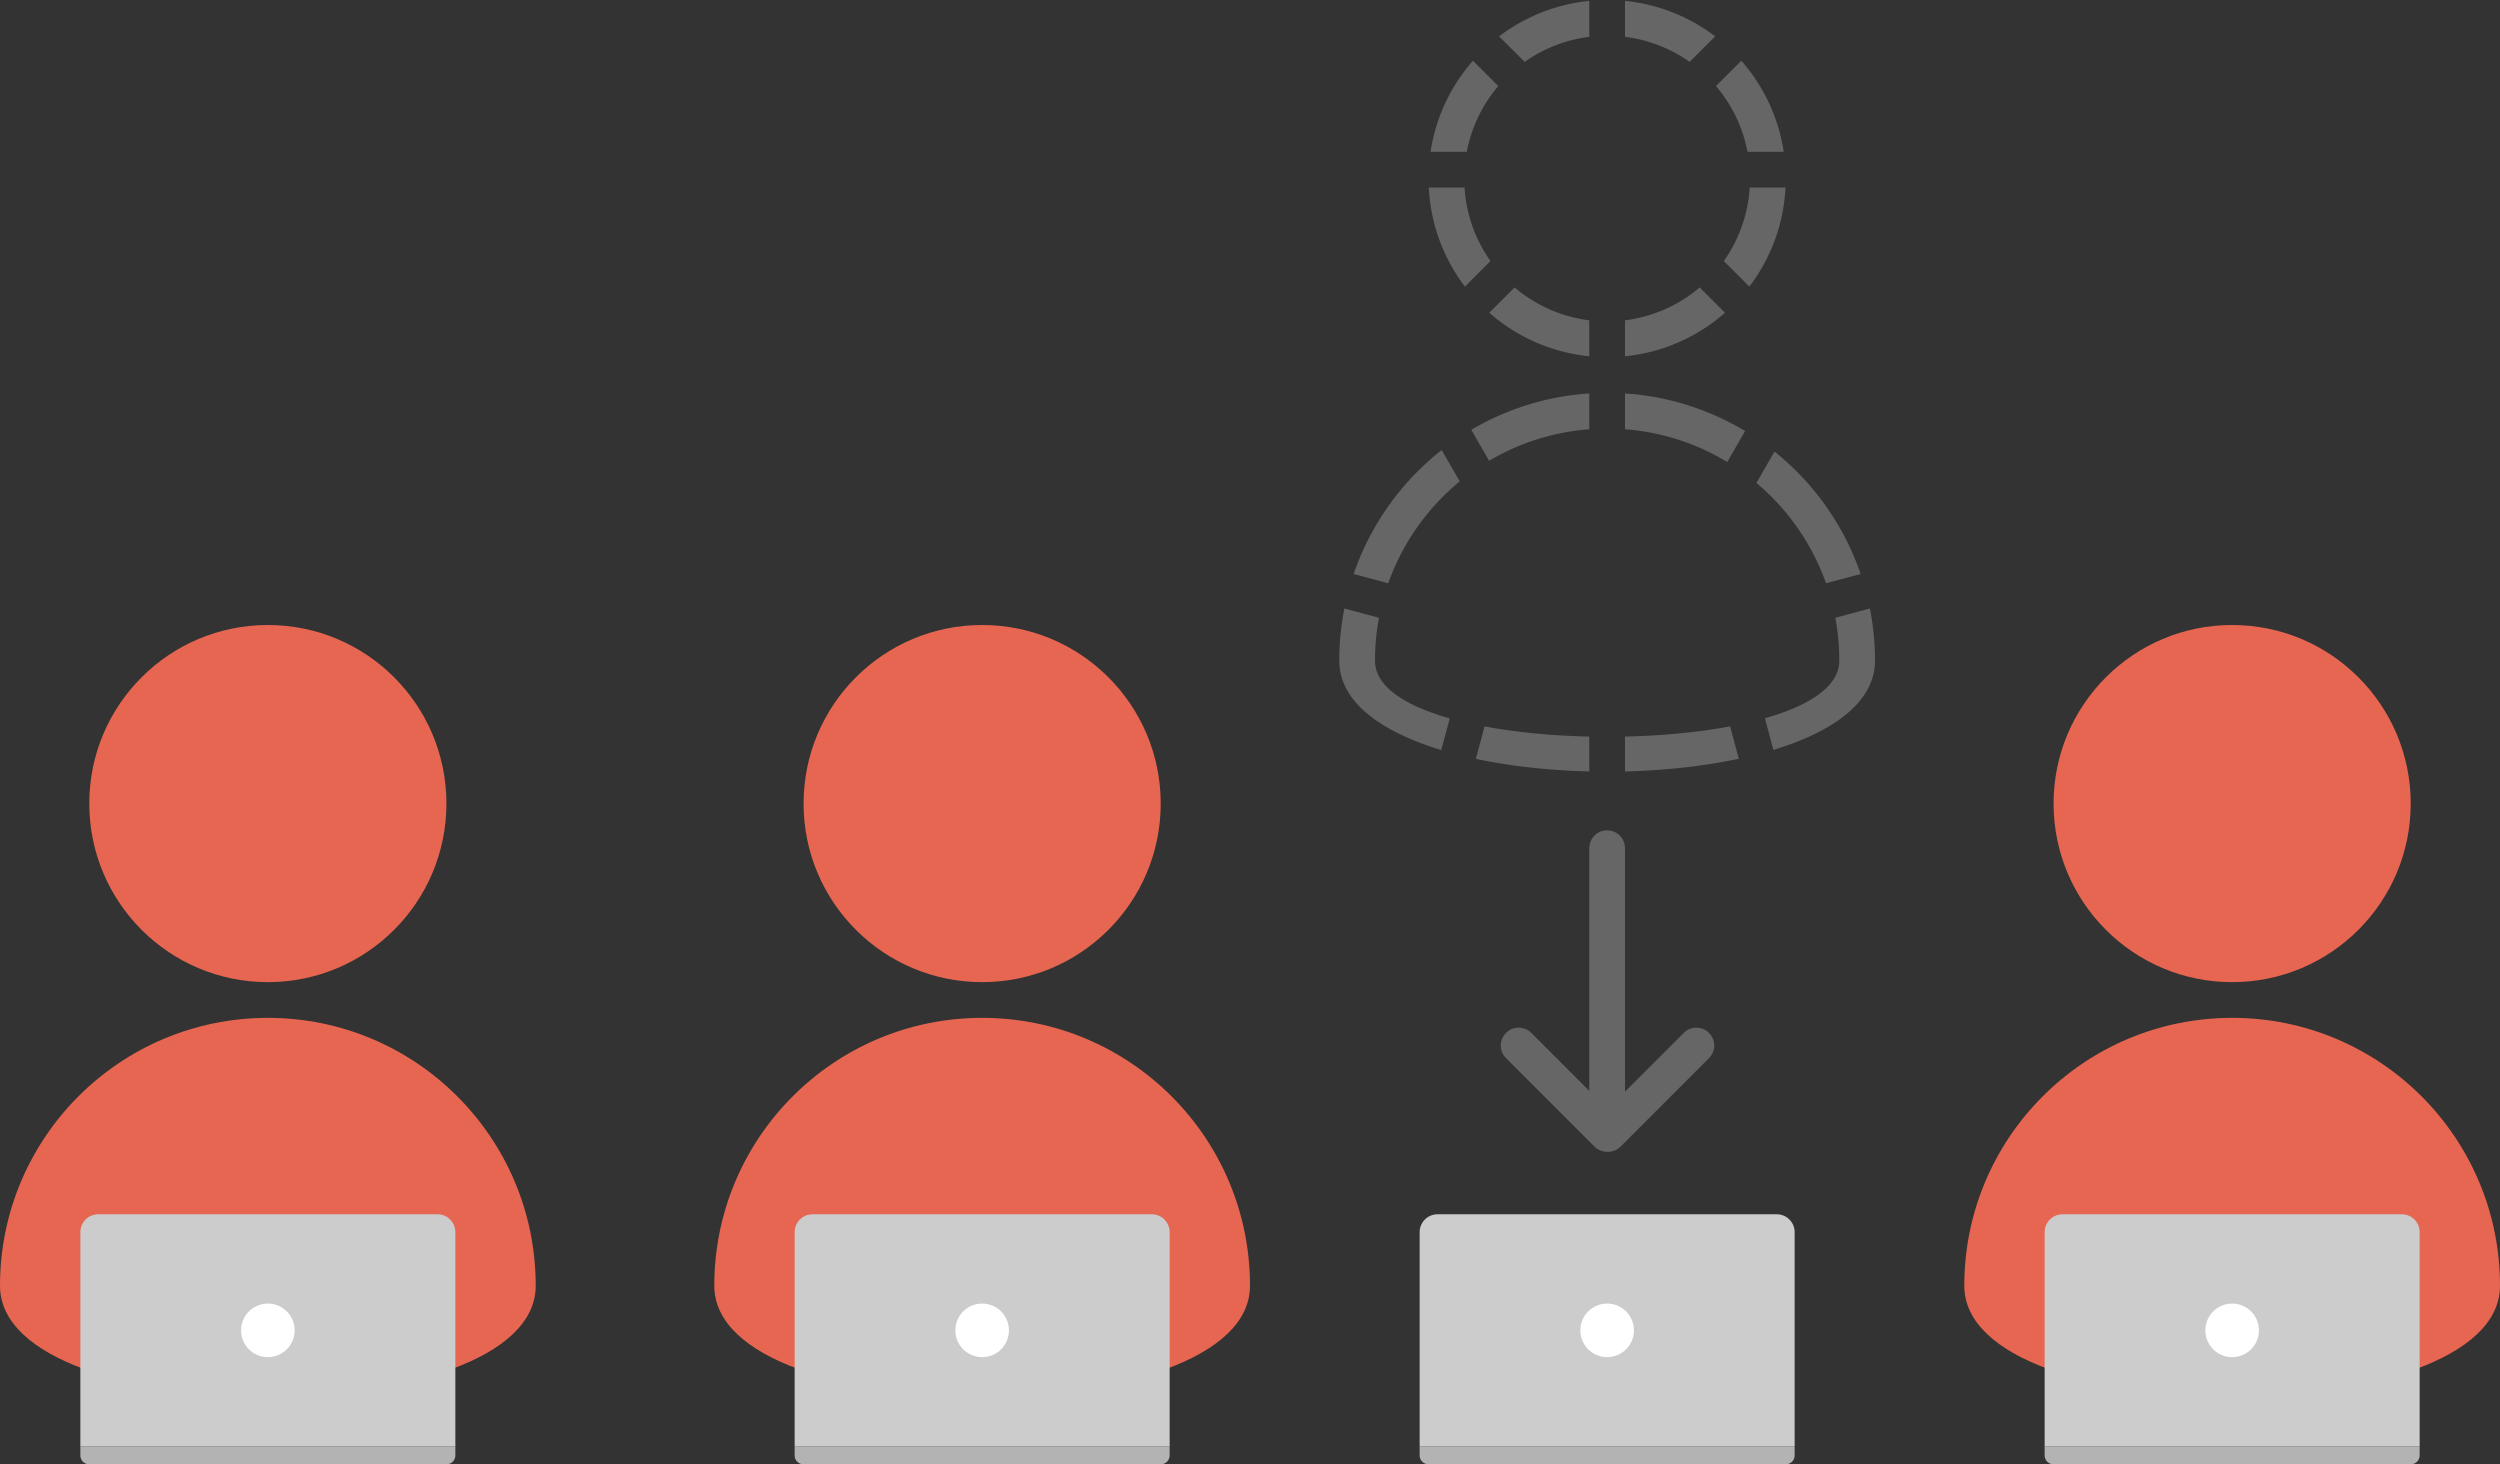 <svg width="280" height="164" viewBox="0 0 280 164" xmlns="http://www.w3.org/2000/svg"><rect x="0" y="0" width="280" height="164" fill="#333333" stroke="none"/><title>services-staff-augmentation</title><g fill="none" fill-rule="evenodd"><circle fill="#E66651" cx="30" cy="90" r="20"/><path d="M60 144c0-16.569-13.431-30-30-30-16.569 0-30 13.431-30 30 0 16.569 60 16.569 60 0z" fill="#E66651"/><circle fill="#E66651" cx="110" cy="90" r="20"/><path d="M140 144c0-16.569-13.431-30-30-30-16.569 0-30 13.431-30 30 0 16.569 60 16.569 60 0z" fill="#E66651"/><path d="M195.027 6.801A19.925 19.925 0 0 1 199.777 17h-4.058a15.941 15.941 0 0 0-3.528-7.363l2.836-2.836zm-2.928-2.728A19.898 19.898 0 0 0 182 .099v4.025a15.911 15.911 0 0 1 7.237 2.81l2.862-2.861zm-28.026 28.026A19.901 19.901 0 0 1 160.025 21h4.006a15.914 15.914 0 0 0 2.903 8.237l-2.861 2.862zm2.728 2.928A19.918 19.918 0 0 0 178 39.901v-4.025a15.932 15.932 0 0 1-8.363-3.685l-2.836 2.836zm29.126-2.928A19.901 19.901 0 0 0 199.975 21h-4.006a15.914 15.914 0 0 1-2.903 8.237l2.861 2.862zm-2.728 2.928A19.918 19.918 0 0 1 182 39.901v-4.025a15.932 15.932 0 0 0 8.363-3.685l2.836 2.836zM164.973 6.801A19.925 19.925 0 0 0 160.223 17h4.058a15.941 15.941 0 0 1 3.528-7.363l-2.836-2.836zm2.928-2.728A19.898 19.898 0 0 1 178 .099v4.025a15.911 15.911 0 0 0-7.237 2.81L167.9 4.073z" fill="#666"/><circle fill="#E66651" cx="250" cy="90" r="20"/><path d="M280 144c0-16.569-13.431-30-30-30-16.569 0-30 13.431-30 30 0 16.569 60 16.569 60 0z" fill="#E66651"/><path d="M209.43 68.151c.374 1.892.57 3.848.57 5.849 0 4.617-4.658 7.947-11.38 9.99l-.948-3.542C202.659 79.028 206 76.88 206 74c0-1.644-.152-3.252-.444-4.81l3.874-1.039zm-1.037-3.863a30.056 30.056 0 0 0-9.648-13.712l-2.027 3.51a26.045 26.045 0 0 1 7.8 11.24l3.875-1.038zm-57.823 3.863A30.147 30.147 0 0 0 150 74c0 4.626 4.678 7.96 11.422 10.004l.949-3.544C157.36 79.04 154 76.887 154 74c0-1.644.153-3.252.444-4.81l-3.874-1.039zm1.037-3.863a30.06 30.06 0 0 1 9.863-13.883l2.024 3.506a26.05 26.05 0 0 0-8.012 11.416l-3.875-1.039zm43.138 20.694c-3.93.838-8.308 1.31-12.745 1.42v-3.905c4.132-.093 8.197-.474 11.773-1.144l.972 3.63zm-29.447.01c3.918.831 8.281 1.301 12.702 1.41v-3.905c-4.116-.092-8.164-.47-11.73-1.136l-.972 3.63zm30.154-36.712A29.823 29.823 0 0 0 182 44.066v4.01a25.844 25.844 0 0 1 11.451 3.67l2-3.466zm-30.67-.139A29.822 29.822 0 0 1 178 44.066v4.01a25.842 25.842 0 0 0-11.218 3.53l-2-3.465zM182 122.264V95c0-1.11-.895-2-2-2-1.112 0-2 .895-2 2v27.18l-6.496-6.497a1.997 1.997 0 0 0-2.825.003 1.993 1.993 0 0 0-.004 2.825l9.907 9.907c.402.402.933.596 1.46.583a1.987 1.987 0 0 0 1.462-.583l9.906-9.907c.78-.779.783-2.038-.003-2.825a1.997 1.997 0 0 0-2.825-.003L182 122.264z" fill="#666"/><g transform="translate(9 136)"><path d="M0 26h42v1c0 .552-.443 1-.997 1H.997A.996.996 0 0 1 0 27v-1z" fill="#B3B3B3"/><path d="M0 1.997C0 .894.897 0 1.997 0h38.006C41.106 0 42 .895 42 1.997V26H0V1.997z" fill="#CCC"/><circle fill="#FFF" cx="21" cy="13" r="3"/></g><g transform="translate(89 136)"><path d="M0 26h42v1c0 .552-.443 1-.997 1H.997A.996.996 0 0 1 0 27v-1z" fill="#B3B3B3"/><path d="M0 1.997C0 .894.897 0 1.997 0h38.006C41.106 0 42 .895 42 1.997V26H0V1.997z" fill="#CCC"/><circle fill="#FFF" cx="21" cy="13" r="3"/></g><g transform="translate(229 136)"><path d="M0 26h42v1c0 .552-.443 1-.997 1H.997A.996.996 0 0 1 0 27v-1z" fill="#B3B3B3"/><path d="M0 1.997C0 .894.897 0 1.997 0h38.006C41.106 0 42 .895 42 1.997V26H0V1.997z" fill="#CCC"/><circle fill="#FFF" cx="21" cy="13" r="3"/></g><g transform="translate(159 136)"><path d="M0 26h42v1c0 .552-.443 1-.997 1H.997A.996.996 0 0 1 0 27v-1z" fill="#B3B3B3"/><path d="M0 1.997C0 .894.897 0 1.997 0h38.006C41.106 0 42 .895 42 1.997V26H0V1.997z" fill="#CCC"/><circle fill="#FFF" cx="21" cy="13" r="3"/></g></g></svg>